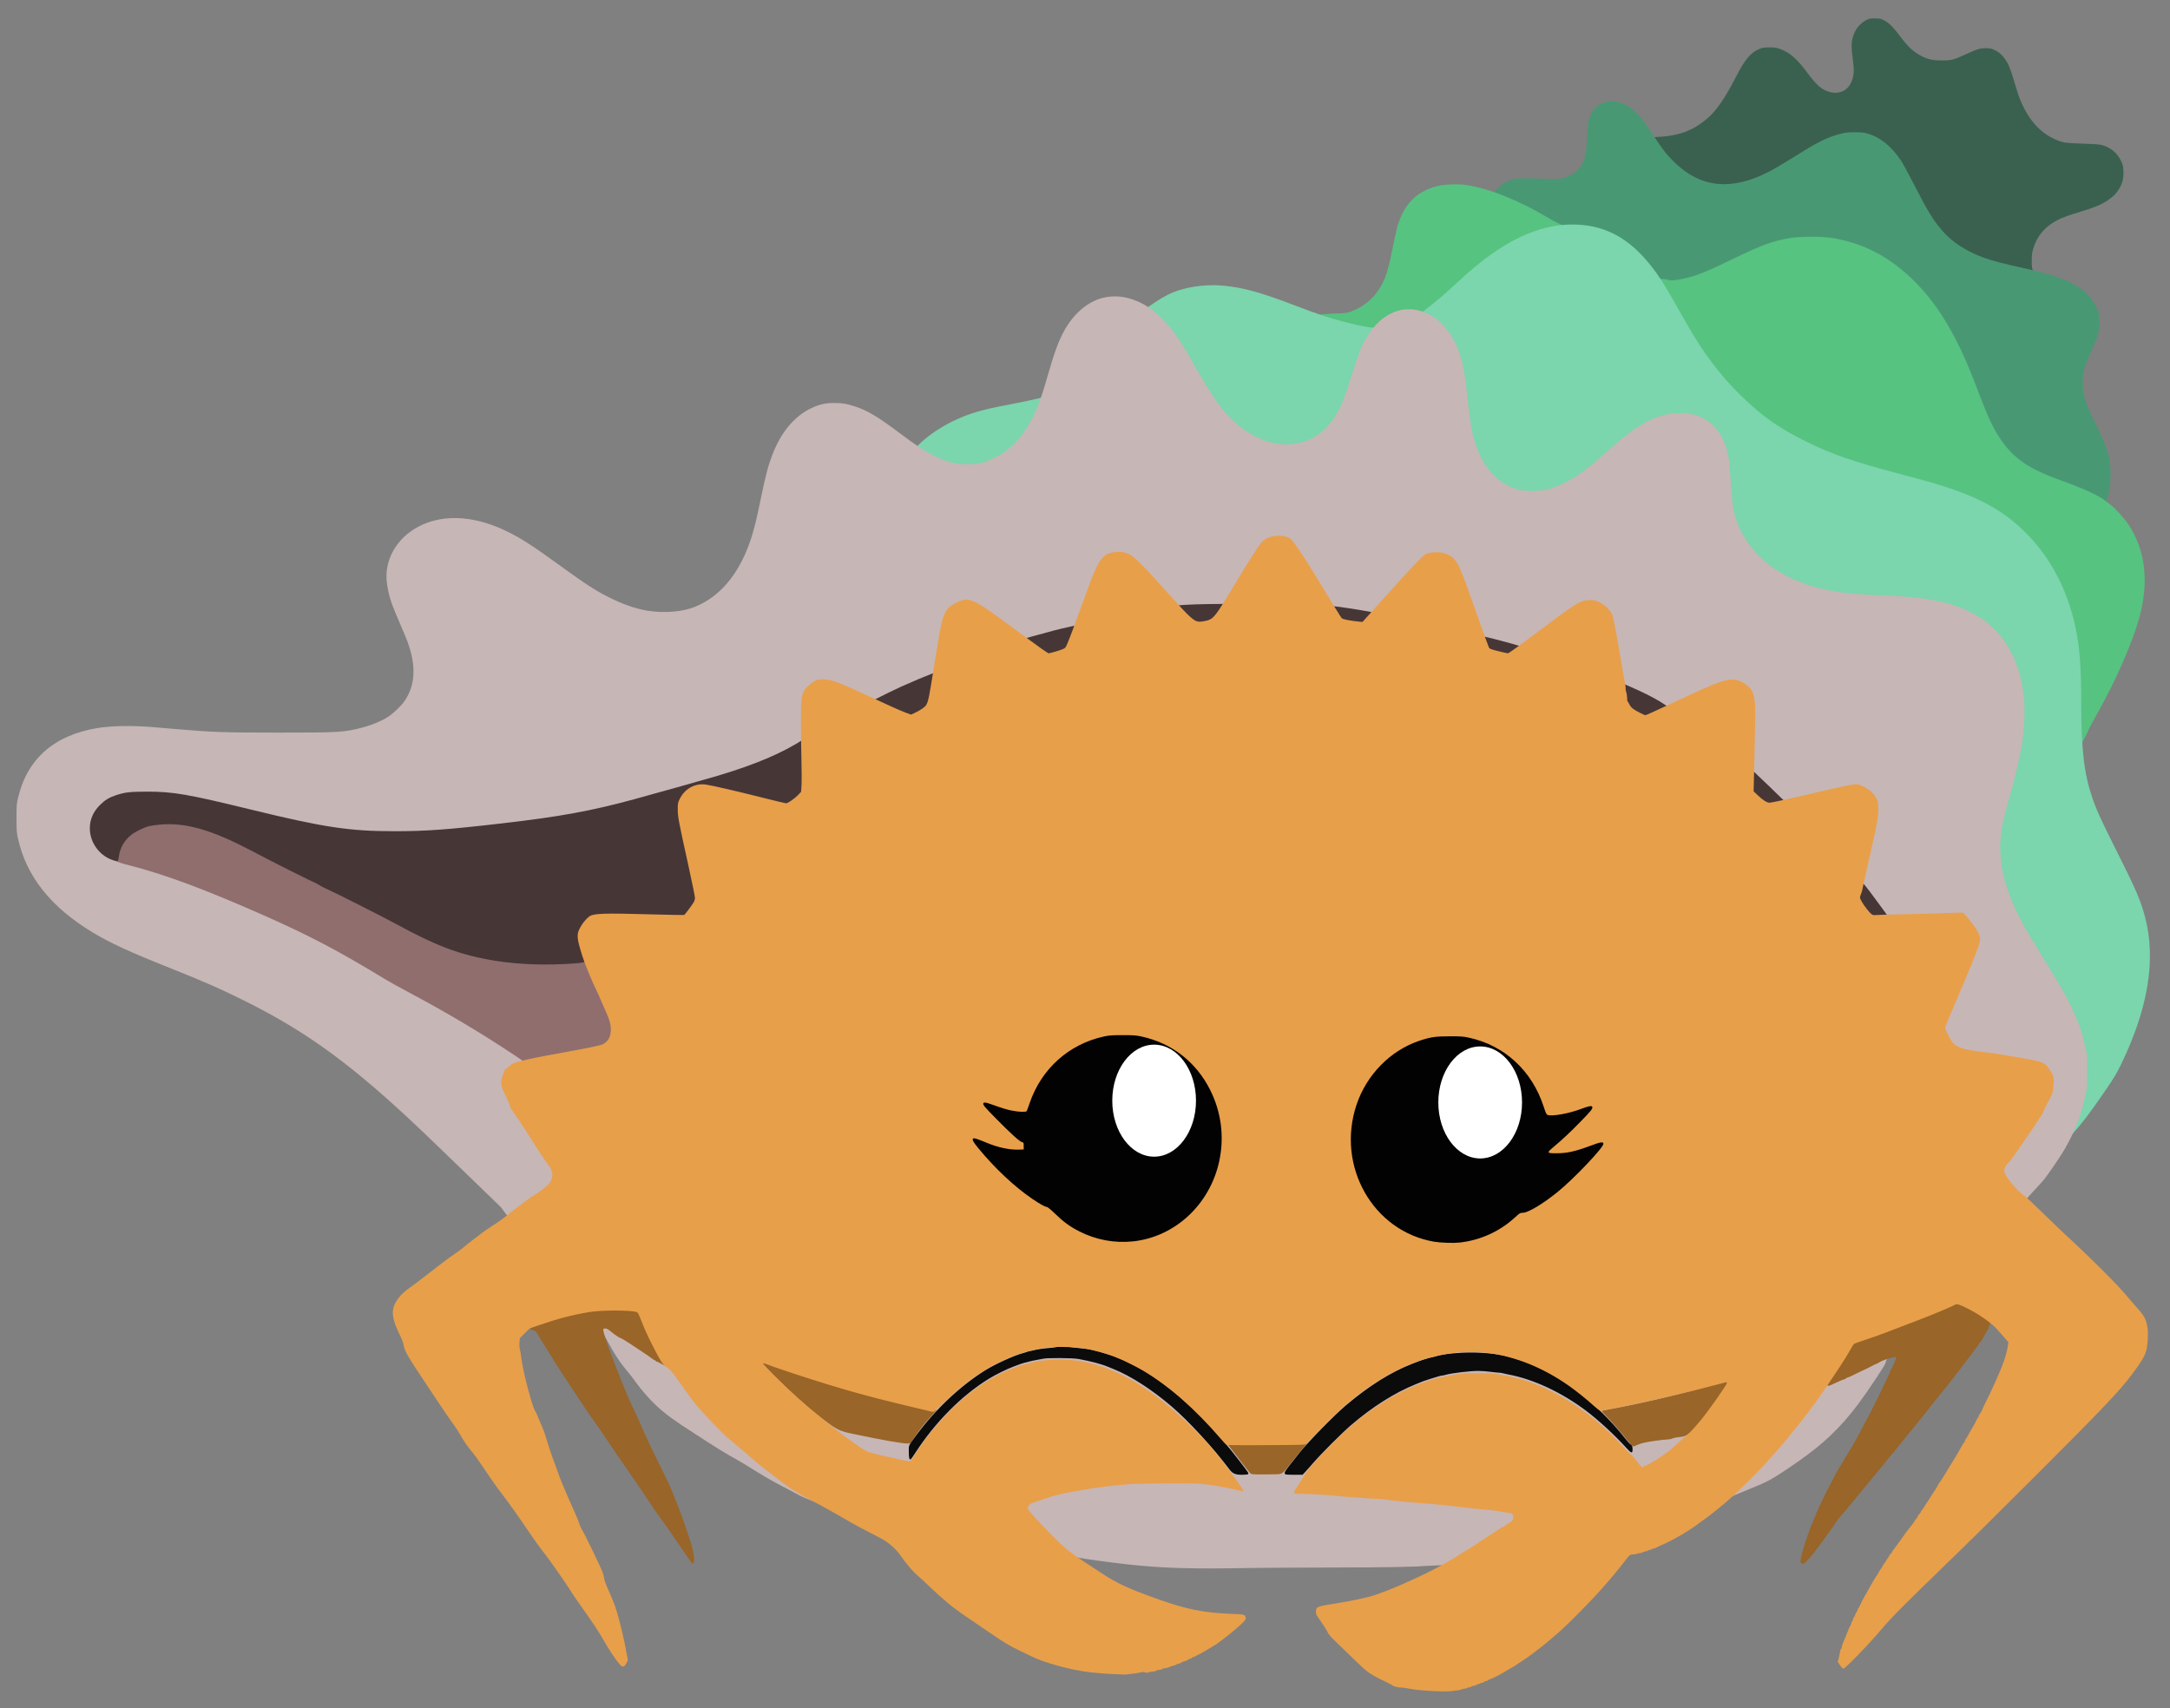 <?xml version="1.0" encoding="UTF-8" standalone="no"?>
<!-- Created with Inkscape (http://www.inkscape.org/) -->

<svg
   xmlns:dc="http://purl.org/dc/elements/1.1/"
   xmlns:cc="http://creativecommons.org/ns#"
   xmlns:rdf="http://www.w3.org/1999/02/22-rdf-syntax-ns#"
   xmlns:svg="http://www.w3.org/2000/svg"
   xmlns="http://www.w3.org/2000/svg"
   xmlns:sodipodi="http://sodipodi.sourceforge.net/DTD/sodipodi-0.dtd"
   xmlns:inkscape="http://www.inkscape.org/namespaces/inkscape"
   width="100.335mm"
   height="78.995mm"
   viewBox="0 0 100.335 78.995"
   version="1.1"
   id="svg2411"
   inkscape:version="0.92.3 (2405546, 2018-03-11)"
   sodipodi:docname="Shelly_reglejada.svg">
  <rect x="0" y="0" width="100.335" height="78.995" fill="#808080" stroke="none"/>
  <defs
     id="defs2405" />
  <sodipodi:namedview
     id="base"
     pagecolor="#ffffff"
     bordercolor="#666666"
     borderopacity="1.0"
     inkscape:pageopacity="0.0"
     inkscape:pageshadow="2"
     inkscape:zoom="1.979899"
     inkscape:cx="117.42924"
     inkscape:cy="112.36154"
     inkscape:document-units="mm"
     inkscape:current-layer="layer1"
     showgrid="false"
     fit-margin-top="0.7"
     fit-margin-left="0.7"
     fit-margin-right="0.7"
     fit-margin-bottom="0.7"
     inkscape:window-width="1680"
     inkscape:window-height="1027"
     inkscape:window-x="1358"
     inkscape:window-y="-8"
     inkscape:window-maximized="1" />
  <g
     inkscape:label="Capa 1"
     inkscape:groupmode="layer"
     id="layer1"
     transform="translate(-24.672,-105.556)">
    <g
       id="g1776"
       transform="matrix(-0.102,0,0,0.102,47.067,157.784)">
      <path
         inkscape:connector-curvature="0"
         id="path1511"
         d="m -702.509,-372.354 c -1.815,-0.898 -3.189,-3.118 -3.217,-5.196 -0.013,-0.983 1.328,-5.303 3.097,-9.979 1.186,-3.135 1.2,-3.208 1.187,-6.35 -0.011,-2.635 -0.133,-3.586 -0.713,-5.56 -1.662,-5.655 -5.507,-10.112 -11.124,-12.894 -2.552,-1.264 -4.751,-2.061 -10.451,-3.786 -6.137,-1.858 -9.256,-3.154 -12.001,-4.989 -2.583,-1.727 -4.045,-3.187 -5.325,-5.318 -1.537,-2.56 -2.066,-4.701 -1.948,-7.884 0.091,-2.459 0.188,-2.884 1.08,-4.762 1.749,-3.68 4.641,-6.088 8.68,-7.228 1.024,-0.289 3.558,-0.472 8.719,-0.629 8.088,-0.247 9.234,-0.435 12.864,-2.116 6.917,-3.203 12.083,-9.258 15.728,-18.435 0.444,-1.117 1.514,-4.454 2.379,-7.414 1.767,-6.054 2.619,-8.121 4.341,-10.533 1.398,-1.959 2.693,-3.045 4.817,-4.04 1.305,-0.611 1.892,-0.723 3.793,-0.721 2.676,0.003 3.653,0.301 9.128,2.78 5.713,2.587 6.437,2.772 10.848,2.773 4.005,5.3e-4 6.075,-0.44 8.989,-1.914 3.82,-1.932 6.157,-4.096 10.123,-9.375 3.04,-4.045 4.734,-5.704 7.071,-6.924 1.465,-0.764 1.808,-0.834 4.112,-0.836 2.356,-0.002 2.617,0.054 4.164,0.893 3.015,1.635 5.258,4.778 6.039,8.466 0.51,2.404 0.483,3.651 -0.197,9.223 -0.511,4.184 -0.548,5.106 -0.281,6.939 0.923,6.332 5.496,9.467 11.216,7.69 3.35,-1.041 5.512,-2.981 9.888,-8.87 3.612,-4.86 6.63,-7.805 9.556,-9.324 3.159,-1.639 4.686,-1.996 8,-1.873 2.493,0.093 3.007,0.199 4.534,0.937 3.741,1.808 6.112,4.755 10.171,12.64 4.899,9.517 8.75,15.096 12.809,18.562 6.777,5.785 13.085,8.051 23.716,8.518 4.613,0.203 5.169,0.281 6.747,0.946 3.269,1.378 4.468,2.556 4.997,4.914 0.519,2.31 -0.449,4.616 -2.536,6.045 -0.825,0.565 -1.408,0.714 -3.234,0.828 -2.22,0.138 -2.229,0.142 -2.736,1.065 -1.301,2.368 -2.487,3.026 -7.868,4.365 -2.11,0.525 -5.302,1.428 -7.092,2.008 -6.735,2.178 -9.695,2.65 -16.588,2.644 -7.013,-0.006 -12.479,-0.771 -19.315,-2.704 -3.508,-0.992 -15.768,-5.664 -26.458,-10.083 -8.714,-3.602 -12.747,-4.684 -17.462,-4.686 -3.763,-0.002 -6.055,0.497 -8.996,1.956 -1.31,0.65 -2.897,1.296 -3.526,1.436 -0.63,0.14 -1.181,0.295 -1.225,0.344 -0.44,0.494 -2.685,4.432 -6.614,11.599 -2.593,4.729 -5.537,9.998 -6.543,11.708 -4.924,8.371 -11.174,14.693 -20.06,20.292 -3.873,2.44 -7.441,4.196 -13.162,6.476 -7.434,2.963 -7.391,2.933 -8.601,6.007 -0.537,1.364 -1.462,3.897 -2.056,5.628 -1.282,3.736 -1.808,4.814 -2.813,5.768 -1.679,1.593 -4.549,2.013 -6.651,0.972 z"
         style="display:inline;fill:#3a614f;stroke-width:0.265" />
      <path
         inkscape:connector-curvature="0"
         id="path1498"
         d="m -728.958,-275.042 c -2.119,-0.769 -3.813,-3.224 -5.231,-7.584 -0.26,-0.8 -0.689,-1.753 -0.953,-2.117 -0.264,-0.364 -0.791,-1.912 -1.17,-3.44 -0.555,-2.237 -0.718,-3.66 -0.836,-7.307 -0.263,-8.168 0.813,-12.149 6.39,-23.643 4.934,-10.168 5.884,-12.991 6.152,-18.276 0.253,-4.979 -0.434,-7.704 -3.964,-15.73 -2.821,-6.415 -3.405,-8.367 -3.561,-11.913 -0.161,-3.657 0.173,-5.318 1.665,-8.279 4.018,-7.975 12.242,-12.553 29.489,-16.416 14.229,-3.187 16.873,-3.873 21.619,-5.605 7.536,-2.75 13.939,-6.904 18.236,-11.831 4.329,-4.963 6.74,-8.875 12.897,-20.925 2.502,-4.897 5.19,-9.856 5.972,-11.021 4.455,-6.631 9.469,-10.694 15.242,-12.351 1.746,-0.501 2.729,-0.602 5.806,-0.597 3.169,0.005 4.116,0.112 6.552,0.737 5.197,1.334 9.557,3.378 16.766,7.861 8.575,5.332 13.584,8.304 16.237,9.632 16.628,8.326 30.333,6.866 42.032,-4.478 3.715,-3.603 5.187,-5.494 10.293,-13.227 3.709,-5.617 4.767,-7.017 6.937,-9.171 2.113,-2.098 2.979,-2.752 4.955,-3.741 4.258,-2.132 8.027,-2.269 11.499,-0.418 1.858,0.99 3.11,2.313 4.145,4.378 1.266,2.527 1.619,4.498 1.906,10.63 0.303,6.477 0.716,8.92 1.947,11.537 1.271,2.7 2.932,4.407 5.54,5.692 3.405,1.679 5.179,1.944 11.287,1.688 9.407,-0.395 13.367,-0.304 15.489,0.357 2.389,0.743 4.603,2.193 6.609,4.327 0.876,0.932 2.279,2.211 3.118,2.842 0.839,0.631 2.088,1.824 2.776,2.65 1.458,1.752 5.282,7.892 5.776,9.276 1.578,4.415 -2.259,8.781 -6.768,7.7 -1.733,-0.416 -3.139,-1.682 -5.015,-4.515 -1.433,-2.164 -1.518,-2.24 -2.696,-2.406 -1.684,-0.236 -2.62,-0.78 -4.015,-2.332 -0.66,-0.734 -1.309,-1.334 -1.443,-1.334 -0.134,0 -0.533,0.311 -0.886,0.691 -0.353,0.38 -1.267,1.046 -2.03,1.48 -0.764,0.434 -1.398,0.867 -1.409,0.962 -0.011,0.095 -0.079,0.7 -0.15,1.343 -0.244,2.202 -1.676,4.098 -3.753,4.968 -0.551,0.231 -3.227,0.514 -7.144,0.757 -15.832,0.982 -21.348,2.235 -31.399,7.137 -4.72,2.302 -7.291,3.982 -11.906,7.781 -4.23,3.482 -6.184,4.814 -8.99,6.129 -4.892,2.292 -8.603,2.402 -16.807,0.495 -5.006,-1.164 -22.176,-5.611 -25.598,-6.631 -1.928,-0.574 -5.381,-1.706 -7.673,-2.515 -14.865,-5.244 -19.682,-6.722 -21.895,-6.719 -1.43,0.002 -3.682,0.888 -4.366,1.717 -0.622,0.753 -2.935,1.716 -4.101,1.706 -0.582,-0.005 -1.535,-0.181 -2.117,-0.39 -0.582,-0.21 -1.265,-0.383 -1.518,-0.385 -0.253,-0.002 -2.781,1.246 -5.618,2.773 -11.836,6.373 -15.167,8.778 -20.456,14.767 -5.444,6.166 -8.993,11.521 -14.41,21.746 -1.234,2.328 -3.914,7.388 -5.958,11.245 -3.582,6.761 -7.248,14.063 -10.96,21.831 -2.366,4.952 -4.187,7.928 -7.849,12.829 -7.535,10.085 -16.363,16.576 -29.673,21.818 -4.773,1.88 -7.38,3.231 -7.734,4.008 -0.201,0.441 -0.15,1.044 0.193,2.312 0.575,2.125 0.392,3.63 -0.641,5.258 -1.352,2.132 -4.384,3.123 -6.835,2.234 z"
         style="fill:#499874;stroke-width:0.265" />
      <path
         inkscape:connector-curvature="0"
         id="path1485"
         d="m -718.06,-168.537 c -2.267,-0.456 -3.69,-1.81 -5.299,-5.043 -0.616,-1.237 -1.622,-3.142 -2.235,-4.233 -0.614,-1.091 -1.338,-2.58 -1.609,-3.307 -0.271,-0.728 -1.782,-3.585 -3.357,-6.35 -9.165,-16.085 -17.322,-34.918 -20.17,-46.567 -3.812,-15.591 -1.917,-29.236 5.615,-40.443 1.842,-2.741 6.115,-7.423 8.003,-8.769 0.612,-0.437 1.488,-1.103 1.947,-1.481 2.81,-2.315 8.818,-5.205 17.325,-8.335 7.916,-2.913 9.853,-3.69 13.483,-5.414 9.75,-4.63 15.735,-10.73 21.177,-21.586 1.518,-3.029 3.596,-8.101 7.192,-17.556 8.454,-22.228 17.142,-36.706 28.739,-47.89 10.872,-10.484 22.63,-16.486 36.611,-18.687 4.284,-0.675 14.032,-0.68 18.124,-0.01 8.712,1.426 12.957,2.985 28.046,10.296 10.73,5.199 15.251,6.97 21.035,8.243 3.503,0.771 5.564,0.922 6.747,0.495 0.665,-0.24 3.026,-0.478 6.35,-0.64 2.91,-0.142 5.572,-0.373 5.915,-0.514 0.343,-0.141 5.76,-3.627 12.039,-7.748 6.278,-4.121 12.07,-7.86 12.871,-8.31 0.8,-0.45 1.66,-1.166 1.911,-1.592 0.84,-1.426 2.424,-2.554 6.82,-4.857 2.401,-1.258 4.639,-2.369 4.974,-2.468 0.334,-0.1 1.942,-0.988 3.572,-1.975 12.605,-7.629 26.513,-13.241 36.831,-14.862 3.326,-0.522 9.317,-0.413 12.303,0.224 10.061,2.147 16.137,8.026 19.215,18.592 0.36,1.237 1.362,5.778 2.225,10.092 1.71,8.542 2.74,12.093 4.564,15.723 2.943,5.859 7.9,10.34 13.917,12.58 2.194,0.817 2.485,0.856 7.704,1.045 8.321,0.3 10.993,0.895 24.856,5.531 11.198,3.745 11.117,3.712 12.581,5.062 1.981,1.826 2.507,4.532 1.36,6.996 -0.664,1.426 -1.888,2.626 -3.268,3.204 -1.843,0.772 -2.988,0.517 -13.876,-3.102 -5.724,-1.902 -11.599,-3.744 -13.054,-4.093 -3.99,-0.955 -7.838,-1.256 -11.879,-0.928 -6.721,0.546 -10.146,0.284 -15.77,-1.207 -3.423,-0.907 -5.354,-1.595 -7.524,-2.681 -1.818,-0.91 -1.842,-0.914 -2.626,-0.451 -1.875,1.108 -6.585,1.498 -9.562,0.792 -3.181,-0.754 -11.441,-5.103 -15.378,-8.096 -3.452,-2.624 -5.382,-4.477 -12.693,-12.189 -3.571,-3.766 -6.657,-6.847 -6.858,-6.847 -0.201,0 -0.683,0.416 -1.071,0.925 -0.748,0.98 -4.735,4.5 -7.397,6.53 -3.786,2.887 -8.778,5.39 -14.692,7.367 -11.09,3.707 -19.936,4.102 -31.912,1.425 l -2.16,-0.483 -1.392,0.651 c -1.827,0.855 -3.904,0.869 -5.498,0.038 l -1.144,-0.596 -1.893,1.032 c -1.041,0.567 -2.845,1.544 -4.009,2.171 -1.164,0.627 -3.784,2.123 -5.821,3.326 -3.376,1.993 -4.15,2.606 -8.731,6.92 -4.509,4.246 -5.02,4.813 -4.956,5.507 0.386,4.177 0.384,4.27 -0.145,5.464 -0.952,2.152 -6.764,8.453 -10.907,11.825 -4.385,3.569 -8.18,6.279 -17.33,12.377 -5.12,3.412 -6.578,4.323 -11.939,7.462 -1.841,1.078 -10.299,5.129 -13.461,6.447 -13.084,5.455 -14.637,6.004 -28.972,10.241 -13.242,3.914 -22.075,6.91 -28.84,9.783 -6.24,2.65 -9.419,4.166 -13.097,6.245 -13.285,7.511 -21.078,13.171 -28.85,20.953 -5.438,5.445 -7.502,8.17 -10.271,13.559 -2.199,4.279 -3.454,7.525 -5.015,12.965 -1.687,5.88 -2.334,16.688 -1.394,23.283 0.239,1.673 0.895,5.603 1.458,8.731 0.563,3.129 1.103,6.462 1.199,7.408 0.27,2.649 1.183,7.675 1.505,8.275 0.158,0.296 1.304,1.737 2.547,3.203 2.774,3.272 3.33,4.417 3.143,6.47 -0.467,5.119 -1.09,7.104 -2.641,8.412 -1.469,1.239 -3.459,1.788 -5.205,1.437 z"
         style="fill:#56c380;stroke-width:0.265" />
      <path
         inkscape:connector-curvature="0"
         id="path1472"
         d="m -699.206,23.651 c -2.674,-0.924 -4.042,-2.255 -6.836,-6.651 -0.88,-1.384 -3.191,-3.948 -7.637,-8.473 -9.049,-9.209 -11.869,-12.695 -20.893,-25.823 -4.19,-6.096 -5.288,-7.907 -7.293,-12.039 -12.317,-25.376 -15.984,-47.572 -11.015,-66.681 1.974,-7.591 4.072,-12.501 12.589,-29.463 7.511,-14.957 9.446,-19.185 11.417,-24.951 3.695,-10.806 4.967,-21.651 4.986,-42.518 0.013,-15.003 0.564,-23.642 2.014,-31.618 3.27,-17.981 10.853,-33.299 22.316,-45.079 10.853,-11.153 22.587,-17.528 43.4,-23.578 2.692,-0.783 9.474,-2.63 15.071,-4.106 20.463,-5.396 30.21,-8.776 41.947,-14.547 12.078,-5.939 20.091,-11.577 29.331,-20.637 5.182,-5.081 8.655,-9.011 12.811,-14.496 5.351,-7.062 8.346,-11.773 15.045,-23.668 5.506,-9.777 7.744,-13.499 10.225,-17.004 10.747,-15.182 21.967,-22.026 36.965,-22.547 12.124,-0.422 24.717,3.928 37.703,13.023 5.136,3.597 10.088,7.71 17.198,14.287 5.779,5.345 8.029,7.244 14.499,12.234 3.245,2.503 10.384,6.134 13.645,6.94 2.18,0.539 2.889,0.593 6.08,0.463 4.384,-0.178 7.696,-0.774 15.729,-2.83 7.165,-1.833 11.845,-3.38 21.98,-7.263 15.885,-6.086 23.77,-8.278 32.975,-9.164 8.64,-0.832 18.505,0.778 25.094,4.097 7.046,3.548 16.394,10.868 22.349,17.502 4.608,5.133 7.645,8.792 11.298,13.613 4.876,6.436 8.346,10.123 10.872,11.554 3.119,1.767 14.02,4.607 27.223,7.093 7.479,1.408 10.805,2.166 15.146,3.449 10.551,3.12 20.701,9.086 27.35,16.077 1.989,2.091 2.65,3.032 4.277,6.091 1.059,1.989 2.031,4.183 2.161,4.875 0.251,1.332 0.052,2.985 -0.476,3.967 -0.175,0.326 -0.555,1.359 -0.845,2.297 -0.421,1.363 -0.765,1.915 -1.714,2.75 -1.341,1.18 -3.123,1.758 -4.636,1.502 -0.649,-0.11 -1.592,0.019 -2.798,0.382 -6.046,1.821 -14.214,1.791 -24.721,-0.089 -1.973,-0.353 -5.188,-0.77 -7.144,-0.926 -1.956,-0.156 -5.878,-0.468 -8.716,-0.692 -2.838,-0.225 -7.481,-0.701 -10.319,-1.058 -21.993,-2.768 -27.607,-3.123 -49.742,-3.151 l -16.536,-0.021 -11.509,1.004 c -12.405,1.083 -22.159,2.198 -28.386,3.245 -10.019,1.686 -26.493,5.436 -37.099,8.445 -14.552,4.129 -34.159,11.384 -48.286,17.867 -1.965,0.902 -4.822,2.209 -6.35,2.906 -16.195,7.387 -38.102,19.146 -61.383,32.947 -16.615,9.85 -36.061,23.458 -53.049,37.122 -14.683,11.81 -21.212,17.686 -33.605,30.239 -14.936,15.13 -26.729,29.668 -35.604,43.891 -4.789,7.675 -10.488,17.895 -14.532,26.061 -5.587,11.281 -9.016,19.482 -12.116,28.972 -2.167,6.636 -13.689,47.298 -14.995,52.917 -2.569,11.058 -5.565,18.507 -9.698,24.11 -1.672,2.267 -4.778,5.197 -6.477,6.11 -2.833,1.523 -6.65,1.949 -9.288,1.037 z"
         style="fill:#7bd5ad;stroke-width:0.265" />
      <path
         inkscape:connector-curvature="0"
         id="path1539"
         d="m -347.114,198.84 c -5.02,-0.097 -21.332,-0.193 -36.248,-0.214 -25.834,-0.036 -37.683,-0.253 -45.905,-0.841 -2.037,-0.146 -7.693,-0.324 -12.568,-0.397 -10.117,-0.151 -14.249,-0.413 -21.167,-1.345 -9.636,-1.297 -19.718,-3.706 -33.602,-8.028 -4.729,-1.472 -11.635,-3.573 -15.346,-4.668 -3.711,-1.095 -9.604,-2.888 -13.097,-3.984 -3.493,-1.096 -9.451,-2.927 -13.242,-4.067 -17.541,-5.278 -23.214,-7.204 -30.943,-10.506 -2.037,-0.87 -5.133,-2.15 -6.879,-2.843 -4.911,-1.95 -7.521,-3.352 -12.965,-6.965 -9.656,-6.407 -16.353,-11.567 -21.528,-16.586 -4.621,-4.481 -8.049,-8.397 -12.278,-14.023 -3.8,-5.056 -12.055,-17.426 -12.263,-18.377 -0.386,-1.764 -0.815,-2.462 -3.176,-5.171 -4.249,-4.875 -11.036,-13.074 -17.849,-21.564 -15.595,-19.433 -14.699,-18.404 -21.604,-24.808 -7.109,-6.594 -9.573,-9.21 -16.743,-17.778 -1.517,-1.812 -4.313,-4.968 -6.213,-7.011 -1.9,-2.044 -4.406,-4.788 -5.569,-6.097 -2.089,-2.352 -8.166,-11.24 -10.493,-15.346 -4.952,-8.737 -7.973,-17.223 -9.512,-26.723 -0.213,-1.318 -0.338,-4.413 -0.329,-8.202 0.013,-5.474 0.085,-6.449 0.719,-9.697 1.265,-6.486 3.289,-12.394 6.65,-19.407 2.55,-5.322 5.447,-10.359 12.172,-21.167 6.923,-11.127 9.703,-15.955 12.337,-21.431 4.894,-10.175 7.256,-18.838 7.573,-27.781 0.246,-6.947 -0.579,-11.746 -4.253,-24.739 -2.897,-10.244 -4.735,-18.262 -5.701,-24.871 -2.537,-17.352 -0.294,-31.995 6.636,-43.33 8.228,-13.458 22.027,-20.36 44.54,-22.278 1.746,-0.149 6.985,-0.45 11.642,-0.67 9.683,-0.457 13.962,-0.766 18.653,-1.344 11.239,-1.386 21.086,-4.647 29.165,-9.658 8.97,-5.563 15.968,-14.102 18.956,-23.129 1.501,-4.535 1.946,-7.63 2.546,-17.703 0.438,-7.351 0.85,-10.69 1.733,-14.047 2.288,-8.699 7.756,-14.401 15.597,-16.263 4.257,-1.011 10.143,-0.643 14.982,0.937 6.808,2.222 12.784,6.213 23.391,15.62 9.69,8.594 13.709,11.58 19.506,14.491 2.87,1.441 6.12,2.601 9.06,3.232 3.291,0.706 9.177,0.647 12.039,-0.122 9.042,-2.43 15.695,-9.499 19.328,-20.539 1.795,-5.455 2.4,-9.087 4.085,-24.534 1.091,-10.004 2.475,-15.835 5.038,-21.239 2.248,-4.739 5.994,-9.296 9.656,-11.745 10.916,-7.301 23.18,-3.664 30.686,9.099 2.438,4.146 3.557,7.085 7.807,20.505 1.82,5.749 3.523,10.115 4.953,12.7 3.495,6.319 7.54,10.432 12.638,12.853 10.399,4.938 23.191,2.166 33.926,-7.352 5.895,-5.226 10.051,-10.982 18.152,-25.136 2.558,-4.469 5.389,-9.291 6.293,-10.716 7.822,-12.334 15.975,-19.025 25.635,-21.037 3.701,-0.771 7.957,-0.566 11.384,0.548 6.339,2.061 12.071,7.146 16.09,14.276 2.618,4.643 4.626,10.081 7.69,20.82 3.66,12.829 6.027,18.51 10.373,24.895 3.765,5.531 8.302,9.552 13.862,12.285 4.229,2.079 6.492,2.662 10.98,2.829 5.808,0.216 9.732,-0.7 16.007,-3.739 4.187,-2.027 8.11,-4.604 15.762,-10.355 9.88,-7.425 14.757,-10.338 20.318,-12.131 3.913,-1.262 5.763,-1.571 9.429,-1.572 4.02,-0.002 6.934,0.675 10.583,2.456 7.624,3.721 13.552,10.868 17.458,21.047 1.96,5.108 2.997,9.08 5.425,20.774 1.811,8.724 2.267,10.643 3.617,15.214 3.946,13.361 10.686,23.56 19.421,29.389 5.901,3.938 11.271,5.588 19.033,5.851 8.462,0.286 15.87,-1.467 25.268,-5.98 6.632,-3.185 11.787,-6.497 24.342,-15.638 11.576,-8.429 16.89,-11.838 23.283,-14.939 12.337,-5.983 24.129,-7.522 34.264,-4.471 11.07,3.333 18.836,11.898 20.108,22.178 0.36,2.914 0.155,5.706 -0.712,9.668 -0.838,3.831 -1.777,6.418 -5.221,14.392 -3.379,7.822 -3.94,9.303 -4.92,12.997 -2.357,8.888 -1.355,16.335 3.022,22.466 1.534,2.149 5.023,5.446 7.365,6.961 2.751,1.779 6.96,3.549 11.05,4.647 8.62,2.313 10.625,2.439 38.629,2.431 24.844,-0.007 29.555,-0.169 46.17,-1.584 4.22,-0.36 9.102,-0.773 10.848,-0.919 9.053,-0.756 18.507,-0.598 24.781,0.413 19.632,3.164 31.958,13.912 36.109,31.486 0.707,2.993 0.745,3.473 0.743,9.372 0,5.483 -0.073,6.545 -0.606,8.985 -3.795,17.403 -14.935,31.422 -34.173,43.005 -7.65,4.606 -16.555,8.701 -34.396,15.817 -16.177,6.452 -23.528,9.691 -34.925,15.386 C 79.745,-43.841 59.159,-28.676 28.067,0.918 23.504,5.262 17.286,11.261 -0.379,28.365 l -7.142,6.915 -6.55,8.827 c -3.602,4.855 -8.175,11.03 -10.16,13.722 -8.114,11 -12.446,16.087 -23.768,27.914 l -5.319,5.556 -1.952,3.704 c -3.387,6.427 -6.423,11.039 -9.926,15.081 -0.757,0.873 -2.39,3.016 -3.63,4.763 -2.265,3.19 -5.968,7.406 -9.021,10.27 -4.187,3.928 -8.052,6.753 -17.78,12.994 -1.746,1.12 -4.723,3.044 -6.615,4.276 -3.794,2.47 -8.186,5.111 -12.039,7.239 -1.382,0.764 -3.407,1.955 -4.498,2.647 -7.231,4.589 -11.923,7.308 -17.595,10.198 -1.746,0.89 -4.366,2.285 -5.821,3.1 -3.318,1.858 -12.425,5.291 -19.164,7.222 -15.366,4.404 -22.893,6.108 -36.795,8.331 -9.986,1.596 -13.824,2.262 -22.886,3.966 -3.784,0.711 -9.32,1.732 -12.303,2.268 -2.983,0.536 -8.281,1.619 -11.774,2.407 -3.493,0.788 -7.957,1.796 -9.921,2.24 -3.936,0.89 -9.835,1.819 -11.56,1.821 -0.609,0 -1.919,0.171 -2.91,0.377 -2.435,0.508 -14.225,2.117 -21.382,2.919 -16.224,1.817 -29.718,2.229 -56.224,1.719 z"
         style="fill:#c7b6b6;stroke-width:0.265" />
      <path
         inkscape:connector-curvature="0"
         id="path1552"
         d="m -59.645,-5.613 c -2.263,-0.914 -2.549,-1.126 -5.74,-4.251 -5.023,-4.918 -5.501,-5.738 -8.674,-14.869 -0.834,-2.401 -2.216,-6.032 -3.071,-8.07 l -1.554,-3.704 -0.055,-4.763 c -0.03,-2.619 0.067,-5.637 0.215,-6.706 0.431,-3.111 2.972,-10.564 4.972,-14.587 0.978,-1.968 2.06,-4.292 2.405,-5.165 0.936,-2.373 3.026,-6.144 4.477,-8.077 2.118,-2.822 7.296,-7.686 10.218,-9.597 3.311,-2.165 8.256,-4.467 11.403,-5.308 1.333,-0.356 3.357,-1.065 4.498,-1.576 1.141,-0.511 3.026,-1.251 4.19,-1.646 2.035,-0.69 5.268,-1.994 8.334,-3.362 2.078,-0.927 9.63,-3.428 13.361,-4.425 5.926,-1.583 9.937,-2.606 13.494,-3.443 1.31,-0.308 3.691,-0.966 5.292,-1.462 1.601,-0.496 3.803,-1.139 4.895,-1.428 2.332,-0.619 4.554,-1.293 10.848,-3.292 2.547,-0.809 7.19,-2.201 10.319,-3.093 3.129,-0.892 9.439,-2.868 14.023,-4.392 4.584,-1.524 10.12,-3.179 12.303,-3.679 9.99,-2.288 14.793,-3.511 21.431,-5.461 14.339,-4.211 23.834,-6.311 38.629,-8.547 2.474,-0.374 5.986,-0.909 7.805,-1.19 7.106,-1.097 14.564,-1.592 23.812,-1.583 8.507,0.009 20.354,0.424 21.177,0.743 1.191,0.461 4.952,3.974 5.528,5.163 1.272,2.629 0.423,5.345 -2.535,8.108 -3.14,2.933 -5.273,3.991 -10.94,5.427 -16.193,4.105 -34.41,10.855 -60.854,22.549 -21.234,9.39 -33.944,16.061 -55.166,28.955 -2.037,1.238 -6.8,3.896 -10.583,5.908 -17.497,9.302 -31.772,17.764 -47.757,28.311 -8.427,5.56 -17.985,13.054 -24.606,19.291 -0.509,0.48 -2.117,1.744 -3.572,2.81 -1.455,1.065 -3.361,2.612 -4.235,3.437 -1.914,1.807 -2.592,2.175 -5.868,3.183 -3.551,1.093 -5.305,1.05 -8.419,-0.209 z"
         style="fill:#906e6e;stroke-width:0.265" />
      <path
         inkscape:connector-curvature="0"
         id="path1565"
         d="m -656.654,-56.212 c -2.605,-1.289 -3.859,-4.335 -2.941,-7.14 0.546,-1.668 11.42,-17.671 15.173,-22.331 1.993,-2.474 4.869,-6.284 6.392,-8.467 1.523,-2.183 3.841,-5.397 5.15,-7.144 1.309,-1.746 3.377,-4.544 4.596,-6.218 1.218,-1.673 2.775,-3.578 3.46,-4.233 0.685,-0.655 1.953,-2.084 2.819,-3.175 0.866,-1.091 3.742,-4.187 6.391,-6.879 2.649,-2.692 5.701,-5.966 6.782,-7.276 4.185,-5.072 35.337,-35.511 40.622,-39.692 0.728,-0.576 2.487,-2.141 3.909,-3.479 1.423,-1.338 3.863,-3.356 5.424,-4.484 1.561,-1.128 3.373,-2.482 4.028,-3.008 2.905,-2.333 10.03,-6.94 14.33,-9.266 1.26,-0.682 2.748,-1.6 3.307,-2.04 4.97,-3.918 12.771,-7.801 28.136,-14.006 26.167,-10.566 45.092,-16.447 67.469,-20.963 8.313,-1.678 15.067,-3.149 24.474,-5.33 8.641,-2.004 13.668,-3.035 19.85,-4.07 16.32,-2.734 23.479,-3.129 53.043,-2.925 26.749,0.185 29.721,0.358 43.169,2.514 7.077,1.135 8.149,1.345 14.113,2.772 2.183,0.522 5.755,1.348 7.938,1.835 2.183,0.487 5.874,1.386 8.202,1.997 2.328,0.612 5.305,1.33 6.615,1.596 2.856,0.581 7.383,1.756 15.743,4.087 3.42,0.954 8.48,2.326 11.245,3.05 2.765,0.724 6.456,1.848 8.202,2.499 1.746,0.651 4.306,1.598 5.689,2.106 1.382,0.508 5.609,2.431 9.393,4.273 3.784,1.843 8.504,3.983 10.489,4.757 3.926,1.53 8.438,3.434 14.479,6.11 5.221,2.313 22.644,11.185 29.669,15.109 7.653,4.274 8.332,4.681 14.142,8.476 9.89,6.459 21.843,11.572 39.305,16.814 4.259,1.279 27.726,7.874 37.701,10.597 19.612,5.352 33.936,7.971 60.193,11.002 24.444,2.822 34.475,3.557 48.551,3.557 20.574,0 32.146,-1.74 65.088,-9.785 28.85,-7.045 35.353,-8.169 47.228,-8.163 7.612,0.004 10.072,0.286 14.023,1.608 3.227,1.079 4.986,2.152 7.3,4.45 3.068,3.048 4.598,6.572 4.598,10.593 0,6.601 -4.601,12.728 -10.931,14.555 -0.89,0.257 -1.647,0.348 -1.78,0.214 -0.128,-0.128 -0.361,-1.182 -0.518,-2.342 -0.493,-3.642 -2.655,-7.292 -5.675,-9.582 -1.943,-1.473 -5.753,-3.302 -8.073,-3.875 -0.946,-0.234 -3.352,-0.558 -5.347,-0.721 -8.813,-0.72 -18.116,1.281 -29.578,6.361 -4.638,2.056 -7.967,3.721 -18.389,9.196 -4.975,2.614 -21.663,10.932 -21.932,10.932 -0.094,0 -0.972,0.487 -1.952,1.082 -0.98,0.595 -2.496,1.382 -3.369,1.748 -2.973,1.247 -25.378,12.561 -31.485,15.899 -17.253,9.43 -27.818,13.492 -41.747,16.051 -10.336,1.899 -21.862,2.587 -33.791,2.018 -7.004,-0.334 -9.524,-0.627 -9.917,-1.153 -0.155,-0.207 -1.731,-0.609 -3.709,-0.946 -4.594,-0.782 -7.236,-1.485 -8.055,-2.144 -0.372,-0.299 -0.915,-0.716 -1.207,-0.927 -0.292,-0.211 -2.316,-0.873 -4.498,-1.472 -2.182,-0.598 -4.966,-1.565 -6.187,-2.149 -1.221,-0.583 -3.146,-1.402 -4.279,-1.82 -2.265,-0.835 -5.18,-2.235 -5.813,-2.791 -0.351,-0.308 -6.188,-2.907 -9.781,-4.355 -2.103,-0.848 -8.284,-4.091 -9.922,-5.207 -0.873,-0.595 -2.421,-1.537 -3.44,-2.093 -3.611,-1.972 -5.456,-3.197 -14.392,-9.557 -2.707,-1.927 -5.994,-4.06 -7.303,-4.742 -3.057,-1.59 -5.572,-3.251 -11.736,-7.75 -0.634,-0.463 -2.122,-1.376 -3.307,-2.03 -1.185,-0.654 -2.512,-1.533 -2.949,-1.953 -0.832,-0.8 -4.588,-3.302 -7.863,-5.237 -5.76,-3.404 -8.217,-4.827 -10.1,-5.851 -1.148,-0.624 -2.924,-1.732 -3.945,-2.46 -1.021,-0.729 -3.356,-2.105 -5.188,-3.058 -1.832,-0.953 -4.105,-2.163 -5.051,-2.688 -2.974,-1.65 -25.388,-12.73 -33.205,-16.415 -1.164,-0.549 -4.2,-2.015 -6.747,-3.26 -11.076,-5.411 -16.332,-7.772 -21.167,-9.507 -2.838,-1.019 -5.755,-2.003 -6.482,-2.188 -0.728,-0.185 -3.823,-1.175 -6.879,-2.2 -3.056,-1.025 -6.568,-2.116 -7.805,-2.423 -1.237,-0.308 -3.618,-0.967 -5.292,-1.466 -9.762,-2.909 -13.356,-3.868 -17.859,-4.767 -1.164,-0.232 -3.129,-0.703 -4.366,-1.046 -1.237,-0.343 -3.499,-0.93 -5.027,-1.303 -1.528,-0.373 -4.862,-1.213 -7.408,-1.867 -7.058,-1.81 -11.075,-2.415 -18.521,-2.787 -2.547,-0.127 -5.821,-0.412 -7.276,-0.632 -8.365,-1.266 -17.121,-1.51 -29.633,-0.824 -7.464,0.409 -29.564,2.043 -34.131,2.523 -11.086,1.166 -35.789,4.547 -43.454,5.946 -8.131,1.485 -13.398,2.751 -26.925,6.474 -20.413,5.619 -34.031,9.801 -42.862,13.162 -16.317,6.21 -29.816,12.459 -44.015,20.376 -10.561,5.889 -24.379,15.66 -41.908,29.634 -13.772,10.979 -19.532,16.164 -30.369,27.335 -9.449,9.74 -32.709,32.866 -33.292,33.1 -0.939,0.376 -5.819,1.81 -6.16,1.81 -0.199,-1.1e-4 -0.87,-0.252 -1.491,-0.56 z"
         style="fill:#473636;stroke-width:0.265" />
      <path
         inkscape:connector-curvature="0"
         id="path1595"
         d="m -599.747,195.386 c -1.91,-2.058 -3.857,-4.504 -6.461,-8.117 -4.587,-6.363 -6.117,-8.537 -6.638,-9.434 -0.161,-0.277 -1.028,-1.363 -1.926,-2.414 -2.772,-3.243 -5.367,-6.348 -7.439,-8.901 -1.091,-1.345 -2.758,-3.374 -3.704,-4.509 -0.946,-1.135 -2.315,-2.796 -3.043,-3.691 -0.728,-0.895 -1.964,-2.367 -2.747,-3.272 -0.783,-0.905 -1.883,-2.241 -2.444,-2.968 -1.208,-1.567 -2.238,-2.832 -5.259,-6.465 -2.07,-2.488 -3.944,-4.805 -5.947,-7.351 -0.433,-0.551 -1.394,-1.715 -2.136,-2.589 -0.741,-0.873 -1.935,-2.336 -2.652,-3.251 -0.717,-0.915 -1.814,-2.284 -2.438,-3.043 -1.069,-1.299 -2.866,-3.572 -4.961,-6.274 -0.508,-0.655 -1.519,-1.905 -2.247,-2.778 -2.254,-2.703 -6.755,-8.412 -9.384,-11.903 -0.582,-0.773 -1.766,-2.327 -2.631,-3.453 -0.865,-1.126 -1.818,-2.381 -2.117,-2.788 -0.299,-0.407 -1.228,-1.639 -2.065,-2.738 -0.837,-1.099 -1.521,-2.1 -1.521,-2.224 0,-0.124 -0.252,-0.453 -0.56,-0.73 -0.308,-0.277 -0.662,-0.742 -0.786,-1.033 -0.125,-0.291 -0.585,-1.124 -1.023,-1.852 -0.438,-0.728 -0.91,-1.579 -1.05,-1.893 -0.139,-0.313 -0.379,-0.648 -0.534,-0.743 -0.154,-0.096 -0.281,-0.409 -0.281,-0.696 0,-0.288 -0.169,-0.787 -0.376,-1.109 -0.207,-0.322 -0.45,-1.122 -0.54,-1.777 -0.233,-1.695 0.342,-2.451 3.453,-4.54 4.402,-2.957 8.91,-5.249 10.323,-5.249 0.373,0 3.139,1.025 6.146,2.277 11.808,4.917 21.296,8.561 35.102,13.48 4.639,1.653 5.976,2.238 6.586,2.882 1.362,1.438 12.428,18.498 12.447,19.189 0.022,0.839 -0.719,1.009 -1.89,0.434 -0.479,-0.235 -1.257,-0.594 -1.73,-0.797 -0.473,-0.204 -1.516,-0.68 -2.319,-1.058 -0.802,-0.379 -1.651,-0.688 -1.886,-0.688 -0.235,0 -0.575,-0.179 -0.756,-0.397 -0.181,-0.218 -0.462,-0.397 -0.624,-0.397 -0.162,0 -0.892,-0.282 -1.621,-0.626 -2.184,-1.031 -3.684,-1.761 -4.105,-1.999 -0.218,-0.123 -0.695,-0.346 -1.058,-0.495 -1.046,-0.429 -2.899,-1.338 -4.736,-2.322 -0.931,-0.499 -1.815,-0.907 -1.964,-0.907 -0.149,0 -0.458,-0.161 -0.688,-0.358 -1.224,-1.048 -7.564,-3.052 -8.067,-2.55 -0.156,0.156 0.165,1.085 0.856,2.479 0.608,1.226 1.105,2.346 1.105,2.488 0,0.142 0.179,0.406 0.397,0.587 0.218,0.181 0.397,0.5 0.397,0.71 0,0.209 0.486,1.415 1.081,2.68 2.106,4.482 3.215,6.802 3.436,7.194 0.123,0.218 0.589,1.171 1.035,2.117 0.446,0.946 0.922,1.898 1.058,2.117 0.136,0.218 0.613,1.171 1.058,2.117 0.446,0.946 0.922,1.898 1.058,2.117 0.136,0.218 0.807,1.468 1.491,2.778 1.921,3.68 2.754,5.256 3.007,5.689 0.128,0.218 0.302,0.575 0.386,0.794 0.085,0.218 0.383,0.754 0.663,1.191 0.28,0.437 0.777,1.33 1.105,1.984 0.781,1.562 3.01,5.39 3.97,6.821 0.418,0.623 0.76,1.194 0.76,1.27 0,0.075 0.441,0.816 0.981,1.646 0.539,0.83 1.179,1.866 1.422,2.302 0.243,0.437 0.693,1.21 1,1.72 0.308,0.509 0.682,1.164 0.831,1.455 0.15,0.291 0.66,1.244 1.134,2.117 0.706,1.3 2.427,4.64 3.34,6.482 0.108,0.218 0.557,1.111 0.998,1.984 1.772,3.511 2.993,6.187 2.993,6.556 0,0.215 0.179,0.539 0.397,0.72 0.218,0.181 0.397,0.589 0.397,0.906 0,0.317 0.107,0.689 0.237,0.828 0.207,0.219 0.572,1.057 1.667,3.823 0.144,0.364 0.429,0.999 0.634,1.41 0.205,0.412 0.372,0.929 0.372,1.15 0,0.22 0.168,0.717 0.374,1.103 0.205,0.386 0.578,1.417 0.828,2.29 0.25,0.873 0.558,1.701 0.685,1.839 0.127,0.138 0.231,0.562 0.231,0.942 0,0.38 0.175,0.921 0.388,1.204 0.214,0.282 0.392,0.849 0.397,1.259 0.005,0.41 0.151,1.005 0.326,1.323 0.175,0.318 0.405,1.173 0.511,1.901 0.106,0.728 0.275,1.651 0.375,2.052 0.111,0.447 0.054,0.882 -0.146,1.124 -0.636,0.766 -1.461,0.444 -2.935,-1.145 z m 504.915,1.016 c -0.731,-1.17 0.016,-5.474 1.93,-11.117 0.666,-1.965 1.74,-5.15 2.386,-7.079 0.646,-1.929 2,-5.56 3.008,-8.07 1.009,-2.509 2.088,-5.277 2.399,-6.15 0.311,-0.873 2.274,-5.04 4.363,-9.26 4.899,-9.897 8.172,-16.832 10.052,-21.299 0.827,-1.965 2.222,-5.001 3.1,-6.747 2.727,-5.422 10.378,-24.641 12.626,-31.718 1.267,-3.988 1.336,-4.649 0.487,-4.694 -1.07,-0.056 -1.24,0.036 -3.689,2 -1.332,1.069 -2.861,2.075 -3.398,2.236 -0.537,0.161 -2.432,1.275 -4.213,2.476 -1.781,1.201 -4.519,3.017 -6.085,4.035 -1.566,1.019 -3.328,2.239 -3.915,2.712 -0.587,0.473 -1.185,0.86 -1.328,0.86 -0.143,0 -0.408,0.179 -0.59,0.397 -0.181,0.218 -0.514,0.397 -0.739,0.397 -0.225,0 -0.598,0.159 -0.828,0.353 -0.23,0.194 -0.834,0.512 -1.344,0.705 -0.509,0.193 -1.123,0.518 -1.363,0.722 -0.28,0.238 -0.497,0.274 -0.603,0.101 -0.277,-0.448 0.149,-1.662 1.173,-3.337 3.207,-5.249 6.829,-12.758 9.447,-19.579 0.223,-0.582 0.502,-1.296 0.62,-1.587 0.117,-0.291 0.32,-0.881 0.449,-1.31 0.257,-0.851 1.456,-1.667 2.978,-2.028 2.162,-0.512 9.166,-1.11 12.965,-1.106 5.756,0.005 14.291,1.15 18.389,2.466 1.916,0.616 5.655,1.861 6.747,2.247 1.769,0.626 7.96,3.688 8.797,4.352 0.731,0.579 0.957,1.423 0.463,1.729 -0.146,0.09 -0.265,0.45 -0.265,0.8 0,0.667 -0.665,1.184 -1.524,1.184 -0.636,0 -1.427,0.862 -2.186,2.381 -0.327,0.655 -1.567,2.679 -2.755,4.498 -1.188,1.819 -2.854,4.498 -3.703,5.953 -1.4,2.399 -6.411,10.071 -14,21.431 -1.555,2.328 -4.046,5.923 -5.535,7.987 -1.489,2.065 -4.136,5.934 -5.881,8.599 -1.746,2.665 -5.965,8.834 -9.376,13.709 -3.411,4.875 -7.454,10.828 -8.984,13.229 -1.53,2.401 -3.859,5.768 -5.176,7.482 -1.317,1.714 -5.02,7.004 -8.23,11.757 -3.209,4.752 -5.949,8.678 -6.087,8.725 -0.139,0.046 -0.4,-0.153 -0.581,-0.442 z m -265.573,-40.134 c -1.386,-0.305 -2.007,-0.844 -4.036,-3.502 -1.201,-1.573 -3.611,-4.574 -5.356,-6.668 -1.745,-2.094 -3.173,-3.879 -3.174,-3.966 -0.003,-0.288 9.28,-0.486 16.667,-0.356 4.002,0.071 10.008,0.167 13.347,0.213 3.339,0.046 6.105,0.193 6.147,0.325 0.042,0.132 -1.007,1.61 -2.331,3.283 -1.324,1.673 -3.595,4.621 -5.047,6.55 -1.452,1.929 -2.894,3.685 -3.204,3.903 -0.463,0.324 -1.632,0.389 -6.524,0.364 -3.278,-0.017 -6.199,-0.083 -6.49,-0.147 z m -161.836,-13.058 c -0.533,-0.282 -1.843,-0.749 -2.91,-1.039 -2.122,-0.576 -9.342,-1.6 -11.299,-1.603 -0.674,0 -1.583,-0.194 -2.02,-0.429 -0.437,-0.235 -1.851,-0.529 -3.143,-0.654 -1.945,-0.188 -2.568,-0.368 -3.62,-1.042 -2.819,-1.809 -9.745,-9.828 -15.76,-18.246 -3.698,-5.175 -4.434,-6.353 -4.149,-6.639 0.128,-0.128 1.072,0.058 2.144,0.42 1.054,0.356 3.075,0.959 4.491,1.339 1.416,0.38 4.302,1.207 6.412,1.838 10.252,3.065 32.543,8.167 43.59,9.977 1.055,0.173 1.918,0.443 1.918,0.601 0,0.157 -0.728,0.997 -1.617,1.866 -1.938,1.893 -6.934,7.61 -9.965,11.405 -1.292,1.617 -2.377,2.737 -2.646,2.73 -0.251,-0.006 -0.892,-0.242 -1.425,-0.524 z m 328.866,-1.251 c -0.221,-0.255 -1.149,-1.594 -2.064,-2.977 -2.119,-3.203 -3.972,-5.538 -7.061,-8.894 -1.355,-1.472 -2.463,-2.809 -2.463,-2.972 0,-0.162 0.268,-0.349 0.595,-0.416 12.267,-2.498 31.82,-7.557 48.22,-12.475 6.705,-2.011 23.686,-7.621 27.743,-9.165 1.871,-0.712 3.592,-1.258 3.826,-1.213 0.306,0.059 -0.12,0.707 -1.532,2.329 -2.564,2.945 -10.641,10.911 -14.846,14.64 -1.831,1.624 -4.354,3.883 -5.605,5.021 -1.252,1.137 -4.575,3.787 -7.386,5.888 -5.941,4.442 -7.217,5.065 -12.734,6.222 -14.166,2.971 -22.679,4.475 -25.326,4.475 -0.592,0 -1.123,-0.18 -1.368,-0.463 z"
         style="fill:#996528;stroke-width:0.265" />
      <path
         inkscape:connector-curvature="0"
         id="path1608"
         d="m -372.092,155.325 c -0.661,-0.691 -2.324,-2.566 -3.694,-4.167 -3.328,-3.887 -13.095,-13.654 -17.044,-17.045 -9.642,-8.277 -19.815,-14.726 -29.236,-18.532 -1.528,-0.617 -3.135,-1.267 -3.572,-1.443 -0.437,-0.176 -1.865,-0.647 -3.175,-1.046 -1.31,-0.399 -2.933,-0.898 -3.607,-1.107 -0.674,-0.21 -1.438,-0.381 -1.697,-0.381 -0.259,0 -1.076,-0.172 -1.817,-0.382 -2.691,-0.764 -10.91,-1.737 -14.605,-1.73 -1.439,0.003 -3.926,0.18 -5.527,0.395 -1.601,0.214 -3.319,0.39 -3.818,0.392 -0.499,0 -1.273,0.114 -1.72,0.251 -0.447,0.137 -1.527,0.379 -2.4,0.539 -11.377,2.076 -24.259,8.074 -35.454,16.506 -5.578,4.202 -12.959,11.012 -18.21,16.803 -2.316,2.554 -2.824,2.666 -2.824,0.622 0,-1.283 0.291,-1.909 1.088,-2.341 0.235,-0.127 1.473,-1.541 2.753,-3.142 9.155,-11.456 20.51,-21.405 31.986,-28.026 2.209,-1.275 7.967,-4.15 9.813,-4.901 2.403,-0.977 5.71,-2.131 7.938,-2.77 0.873,-0.251 1.951,-0.565 2.395,-0.7 4.946,-1.497 13.983,-2.267 21.682,-1.849 5.721,0.311 8.956,0.779 12.074,1.749 0.674,0.21 1.389,0.382 1.587,0.383 0.373,0.003 4.98,1.415 5.918,1.815 0.291,0.124 1.541,0.615 2.778,1.091 9.384,3.61 19.448,9.928 29.896,18.769 5.314,4.497 17.102,16.535 21.003,21.45 0.52,0.655 1.693,2.129 2.606,3.277 3.452,4.336 4.161,5.338 4.168,5.889 0.004,0.312 -0.182,0.639 -0.412,0.728 -0.23,0.088 -2.05,0.161 -4.045,0.161 h -3.626 z m 25.961,0.996 c -0.511,-0.325 -0.514,-0.321 3.58,-5.679 20.716,-27.114 42.465,-44.187 63.36,-49.737 0.946,-0.251 2.137,-0.568 2.646,-0.703 1.672,-0.444 4.054,-0.802 7.011,-1.052 1.601,-0.136 3.41,-0.366 4.02,-0.511 1.423,-0.34 4.638,-0.341 5.871,-0.003 0.526,0.145 2.385,0.378 4.132,0.518 1.746,0.14 4.008,0.432 5.027,0.649 3.93,0.834 4.408,0.947 4.645,1.093 0.134,0.083 0.901,0.322 1.704,0.531 3.87,1.008 12.536,4.961 17.067,7.784 11.27,7.023 22.603,17.698 31.246,29.431 3.786,5.14 3.415,4.316 3.415,7.577 0,2.856 -0.257,3.74 -0.949,3.27 -0.148,-0.101 -1.081,-1.433 -2.073,-2.961 -8.975,-13.825 -20.955,-25.896 -33.182,-33.434 -3.158,-1.947 -8.499,-4.578 -11.553,-5.691 -1.31,-0.477 -2.699,-0.988 -3.086,-1.135 -0.388,-0.147 -1.162,-0.383 -1.72,-0.526 -3.415,-0.871 -4.338,-1.079 -5.645,-1.276 -0.8,-0.12 -1.991,-0.347 -2.646,-0.503 -1.931,-0.462 -13.463,-0.379 -16.14,0.116 -5.632,1.041 -10.582,2.361 -13.361,3.563 -0.291,0.126 -1.482,0.612 -2.646,1.08 -7.653,3.077 -17.294,9.298 -26.077,16.824 -7.793,6.678 -18.884,18.743 -26.162,28.459 -1.53,2.042 -2.74,2.579 -5.804,2.573 -1.255,-0.003 -2.46,-0.118 -2.678,-0.257 z"
         style="fill:#0b0b0b;stroke-width:0.265" />
      <path
         inkscape:connector-curvature="0"
         id="path1582"
         d="m -439.039,254.585 c -0.437,-0.111 -1.286,-0.216 -1.888,-0.233 -0.602,-0.017 -1.435,-0.209 -1.852,-0.427 -0.417,-0.217 -1.138,-0.396 -1.602,-0.397 -0.464,0 -0.918,-0.121 -1.008,-0.266 -0.09,-0.146 -0.484,-0.268 -0.875,-0.273 -0.392,-0.005 -0.943,-0.183 -1.226,-0.397 -0.282,-0.214 -0.833,-0.388 -1.224,-0.388 -0.391,0 -0.859,-0.179 -1.04,-0.397 -0.181,-0.218 -0.605,-0.397 -0.943,-0.397 -0.337,0 -0.687,-0.119 -0.777,-0.265 -0.09,-0.146 -0.44,-0.265 -0.777,-0.265 -0.337,0 -0.762,-0.179 -0.943,-0.397 -0.181,-0.218 -0.598,-0.397 -0.926,-0.397 -0.328,0 -0.745,-0.179 -0.926,-0.397 -0.181,-0.218 -0.482,-0.397 -0.669,-0.397 -0.187,0 -0.917,-0.286 -1.621,-0.635 -0.705,-0.349 -1.46,-0.707 -1.678,-0.795 -0.218,-0.088 -0.992,-0.516 -1.72,-0.951 -0.728,-0.435 -1.561,-0.912 -1.852,-1.061 -0.291,-0.149 -0.886,-0.505 -1.323,-0.792 -0.437,-0.287 -1.074,-0.644 -1.416,-0.794 -0.342,-0.15 -1.808,-1.074 -3.257,-2.054 -1.449,-0.98 -2.843,-1.901 -3.099,-2.047 -0.93,-0.53 -6.839,-4.986 -9.063,-6.834 -5.621,-4.673 -7.211,-6.08 -10.808,-9.564 -4.142,-4.012 -11.237,-11.295 -13.368,-13.722 -0.728,-0.828 -1.782,-2.01 -2.342,-2.627 -2.349,-2.581 -6.798,-7.923 -8.979,-10.782 -2.934,-3.844 -3.074,-3.965 -4.594,-3.965 -0.761,0 -1.457,-0.119 -1.547,-0.265 -0.09,-0.146 -0.603,-0.268 -1.14,-0.273 -0.537,-0.005 -1.208,-0.183 -1.49,-0.397 -0.282,-0.214 -0.825,-0.388 -1.206,-0.388 -0.381,0 -0.924,-0.175 -1.206,-0.388 -0.282,-0.214 -0.774,-0.392 -1.093,-0.397 -0.319,-0.005 -0.653,-0.127 -0.743,-0.273 -0.09,-0.146 -0.385,-0.265 -0.656,-0.265 -0.433,0 -1.382,-0.395 -2.652,-1.105 -0.218,-0.122 -0.575,-0.286 -0.794,-0.365 -0.534,-0.192 -3.208,-1.432 -3.704,-1.717 -0.218,-0.125 -1.23,-0.66 -2.249,-1.188 -1.019,-0.528 -2.209,-1.187 -2.646,-1.465 -0.437,-0.278 -0.972,-0.584 -1.191,-0.679 -0.218,-0.096 -0.754,-0.433 -1.191,-0.75 -0.437,-0.317 -0.972,-0.656 -1.191,-0.753 -0.218,-0.098 -0.992,-0.593 -1.72,-1.101 -0.728,-0.508 -1.889,-1.312 -2.581,-1.787 -2.12,-1.457 -7.128,-5.235 -8.646,-6.523 -0.79,-0.671 -1.818,-1.517 -2.284,-1.881 -4.903,-3.831 -15.285,-13.937 -21.775,-21.196 -6.111,-6.835 -7.802,-8.834 -10.875,-12.848 -0.649,-0.848 -1.661,-2.092 -2.249,-2.764 -0.588,-0.672 -1.664,-2.027 -2.391,-3.012 -0.728,-0.985 -1.694,-2.221 -2.147,-2.747 -0.453,-0.526 -1.007,-1.314 -1.232,-1.751 -0.224,-0.437 -0.717,-1.082 -1.094,-1.435 -0.378,-0.353 -0.687,-0.753 -0.687,-0.889 0,-0.136 -0.476,-0.817 -1.058,-1.512 -0.582,-0.695 -1.058,-1.382 -1.058,-1.526 0,-0.144 -0.169,-0.402 -0.375,-0.573 -0.206,-0.171 -0.904,-1.108 -1.551,-2.083 -1.282,-1.933 -6.753,-10.13 -7.241,-10.85 -1.541,-2.274 -3.918,-6.13 -4.843,-7.855 -0.624,-1.164 -1.306,-2.253 -1.514,-2.421 -0.208,-0.167 -1.95,-0.806 -3.871,-1.421 -3.296,-1.054 -10.487,-3.619 -12.223,-4.359 -0.437,-0.186 -2.461,-0.964 -4.498,-1.728 -2.037,-0.764 -4.895,-1.856 -6.35,-2.425 -1.455,-0.569 -4.134,-1.611 -5.953,-2.315 -4.501,-1.742 -12.101,-4.985 -12.881,-5.496 -0.845,-0.554 -1.885,-0.239 -5.948,1.798 -5.19,2.602 -10.772,6.574 -13.318,9.478 -0.873,0.996 -2.343,2.676 -3.267,3.733 l -1.68,1.922 0.182,1.455 c 0.301,2.408 1.413,6.297 2.772,9.689 1.651,4.121 5.1,11.754 6.772,14.986 0.718,1.388 1.462,2.936 1.653,3.44 0.191,0.504 0.459,1.095 0.596,1.313 0.136,0.218 0.36,0.653 0.496,0.967 0.136,0.313 0.374,0.648 0.529,0.743 0.154,0.096 0.281,0.364 0.281,0.596 0,0.232 0.298,0.813 0.661,1.29 0.364,0.477 0.661,0.997 0.661,1.155 0,0.158 0.281,0.733 0.625,1.278 0.344,0.545 0.938,1.584 1.321,2.31 0.383,0.726 0.993,1.795 1.356,2.378 0.363,0.582 0.773,1.315 0.912,1.628 0.138,0.313 0.377,0.648 0.532,0.743 0.154,0.096 0.281,0.39 0.281,0.655 0,0.265 0.168,0.62 0.373,0.79 0.205,0.17 0.567,0.691 0.806,1.157 0.238,0.466 0.66,1.205 0.938,1.641 0.278,0.437 0.748,1.27 1.045,1.852 0.297,0.582 0.775,1.416 1.063,1.852 0.288,0.437 0.768,1.21 1.068,1.72 0.299,0.509 0.749,1.246 1,1.636 0.251,0.39 1.09,1.76 1.866,3.043 2.372,3.924 3.112,5.082 3.572,5.591 0.243,0.268 0.442,0.611 0.442,0.762 0,0.15 1.131,1.979 2.514,4.064 1.382,2.085 2.514,3.846 2.514,3.914 0,0.068 0.298,0.513 0.661,0.99 0.364,0.477 0.666,0.964 0.672,1.083 0.006,0.119 0.363,0.628 0.794,1.132 0.431,0.504 0.783,1.049 0.783,1.211 0,0.162 0.298,0.574 0.661,0.916 0.364,0.342 0.661,0.775 0.661,0.963 0,0.188 0.357,0.748 0.794,1.246 0.437,0.497 0.794,1.014 0.794,1.15 0,0.135 0.506,0.858 1.124,1.607 1.643,1.989 3.945,5.091 6.416,8.648 0.582,0.838 1.386,1.913 1.786,2.391 0.4,0.477 0.728,0.98 0.728,1.117 0,0.137 0.298,0.529 0.661,0.871 0.364,0.342 0.661,0.738 0.661,0.881 0,0.143 0.298,0.65 0.661,1.127 0.364,0.477 0.661,0.947 0.661,1.045 0,0.098 0.357,0.629 0.794,1.18 0.437,0.551 0.794,1.086 0.794,1.188 0,0.102 0.268,0.559 0.595,1.015 0.661,0.921 1.141,1.696 1.422,2.295 0.102,0.218 0.434,0.752 0.738,1.185 0.304,0.434 0.671,0.983 0.817,1.221 1.198,1.959 3.092,5.278 3.684,6.457 0.219,0.437 0.693,1.27 1.053,1.852 0.65,1.05 1.271,2.271 2.114,4.156 0.241,0.54 0.555,1.053 0.697,1.14 0.142,0.087 0.258,0.376 0.258,0.64 0,0.265 0.159,0.613 0.353,0.774 0.194,0.161 0.512,0.773 0.705,1.359 0.193,0.586 0.511,1.198 0.705,1.359 0.194,0.161 0.353,0.562 0.353,0.89 0,0.328 0.179,0.745 0.397,0.926 0.218,0.181 0.397,0.573 0.397,0.871 0,0.298 0.159,0.73 0.353,0.96 0.194,0.23 0.505,0.834 0.69,1.344 0.185,0.509 0.506,1.311 0.712,1.782 0.69,1.573 1.103,2.574 1.555,3.774 0.247,0.655 0.555,1.397 0.686,1.65 0.131,0.253 0.237,0.744 0.237,1.092 0,0.348 0.167,0.771 0.371,0.941 0.204,0.169 0.431,0.809 0.503,1.421 0.073,0.612 0.328,1.873 0.568,2.801 l 0.436,1.687 -1.018,1.487 c -0.56,0.818 -1.222,1.526 -1.47,1.574 -0.482,0.093 -4.964,-4.272 -10.641,-10.365 -3.221,-3.457 -4.008,-4.346 -8.759,-9.896 -2.773,-3.239 -10.769,-11.233 -24.705,-24.697 -11.786,-11.387 -25.763,-25.182 -44.192,-43.618 -29.891,-29.902 -36.921,-37.308 -42.63,-44.913 -4.047,-5.39 -5.694,-8.129 -6.411,-10.661 -0.624,-2.205 -0.969,-7.175 -0.669,-9.657 0.508,-4.209 1.301,-5.867 4.507,-9.429 1,-1.111 2.265,-2.559 2.81,-3.216 4.176,-5.038 7.455,-8.54 14.791,-15.798 4.634,-4.584 10.204,-9.942 12.379,-11.906 2.175,-1.965 6.58,-6.137 9.79,-9.271 8.354,-8.16 10.705,-10.363 12.053,-11.294 3.008,-2.078 8.316,-8.546 8.607,-10.488 0.227,-1.512 -0.322,-2.765 -1.836,-4.194 -0.66,-0.623 -2.543,-3.126 -4.184,-5.562 -1.641,-2.436 -4.863,-7.16 -7.159,-10.498 -2.637,-3.834 -4.361,-6.612 -4.682,-7.542 -0.279,-0.81 -1.172,-2.634 -1.984,-4.054 -1.873,-3.272 -2.251,-4.536 -2.441,-8.143 -0.173,-3.305 -0.021,-3.786 2.197,-6.916 1.794,-2.532 2.933,-3.051 9.232,-4.2 7.567,-1.381 17.525,-2.982 19.458,-3.13 2.662,-0.203 8.299,-1.13 10.073,-1.657 2.136,-0.634 3.754,-1.538 4.719,-2.638 0.94,-1.071 3.453,-5.985 3.453,-6.752 0,-0.478 -0.191,-1.012 -1.106,-3.098 -0.276,-0.629 -0.865,-2.058 -1.308,-3.175 -0.443,-1.117 -2.925,-6.973 -5.515,-13.012 -5.146,-11.999 -7.636,-18.446 -7.857,-20.34 -0.187,-1.604 0.442,-3.235 2.363,-6.126 1.551,-2.333 4.597,-5.988 5.336,-6.402 0.255,-0.143 2.898,-0.128 6.572,0.036 3.38,0.151 12.098,0.4 19.374,0.552 7.276,0.152 13.598,0.336 14.048,0.407 1.022,0.163 1.717,-0.357 3.535,-2.642 1.796,-2.257 3.187,-4.6 3.187,-5.37 0,-0.343 -0.188,-0.987 -0.417,-1.43 -0.229,-0.443 -0.515,-1.36 -0.634,-2.037 -0.12,-0.677 -0.474,-2.362 -0.787,-3.745 -0.313,-1.382 -0.794,-3.526 -1.068,-4.763 -0.274,-1.237 -1.334,-5.941 -2.354,-10.453 -2.549,-11.266 -3.028,-14.007 -3.053,-17.461 -0.023,-3.192 0.267,-4.269 1.716,-6.375 1.516,-2.203 5.541,-4.778 7.875,-5.038 1.486,-0.166 4.993,0.545 19.757,4.002 12.038,2.819 19.131,4.368 20.004,4.368 1.111,0 2.884,-1.101 5.04,-3.13 l 2.145,-2.018 -0.157,-6.62 c -0.624,-26.216 -0.68,-30.594 -0.428,-33.305 0.421,-4.535 1.285,-6.474 3.663,-8.219 3.957,-2.905 6.692,-3.25 11.912,-1.505 3.72,1.244 8.933,3.542 23.096,10.184 5.778,2.709 10.692,4.926 10.92,4.926 0.575,0 4.267,-1.893 5.627,-2.886 0.666,-0.486 1.352,-1.306 1.684,-2.013 0.308,-0.656 0.666,-1.258 0.795,-1.338 0.129,-0.08 0.236,-0.822 0.238,-1.65 0.003,-0.828 0.183,-2.02 0.402,-2.648 0.219,-0.628 0.337,-1.241 0.262,-1.361 -0.074,-0.121 -0.013,-0.857 0.138,-1.636 0.391,-2.03 1.459,-8.216 2.519,-14.589 1.104,-6.637 2.617,-14.621 3.134,-16.536 0.455,-1.687 1.93,-3.694 3.741,-5.093 2.628,-2.03 5.386,-2.82 8.248,-2.362 3.397,0.543 5.701,2.048 22.754,14.871 6.786,5.102 12.472,9.197 12.772,9.197 0.298,0 2.273,-0.434 4.39,-0.963 2.978,-0.745 3.929,-1.09 4.204,-1.521 0.195,-0.307 2.283,-6.035 4.639,-12.729 8.052,-22.878 9.309,-25.902 11.634,-27.992 1.552,-1.395 3.548,-2.232 6.067,-2.544 2.184,-0.27 4.981,0.058 6.293,0.739 1.578,0.819 6.136,5.626 20.572,21.695 l 8.172,9.096 1.609,-0.152 c 3.821,-0.361 7.349,-1.052 7.784,-1.526 0.413,-0.449 3.303,-5.129 11.995,-19.425 4.655,-7.656 9.394,-14.785 10.677,-16.064 1.344,-1.339 3.139,-1.914 5.945,-1.903 3.983,0.015 6.544,1.243 8.703,4.174 1.62,2.198 6.209,9.511 11.395,18.158 8.277,13.802 9.326,15.193 12.079,16.019 0.857,0.257 2.222,0.521 3.034,0.587 2.911,0.237 4.274,-0.951 15.412,-13.431 10.086,-11.301 14.81,-16.036 17.111,-17.152 2.094,-1.016 4.646,-1.317 7.275,-0.859 2.279,0.397 3.454,0.999 4.801,2.46 2.265,2.458 4.102,6.597 8.957,20.181 3.244,9.079 5.546,15.233 6.99,18.693 0.792,1.896 0.923,2.057 2.088,2.556 1.508,0.646 5.79,1.902 6.483,1.902 0.275,0 5.459,-3.671 11.521,-8.157 16.792,-12.429 19.871,-14.51 23.213,-15.686 2.267,-0.798 3.961,-0.611 6.802,0.753 4.971,2.385 6.173,4.569 7.975,14.491 0.37,2.037 1.444,8.605 2.388,14.596 2.2,13.971 2.59,15.881 3.577,17.486 0.586,0.953 2.637,2.36 5.166,3.543 l 1.653,0.773 2.084,-0.769 c 2.62,-0.966 7.184,-2.996 16.774,-7.458 14.243,-6.627 17.27,-7.746 21.028,-7.779 2.142,-0.018 2.518,0.055 3.735,0.73 1.847,1.024 3.941,2.902 4.724,4.239 1.367,2.333 1.565,4.025 1.581,13.532 0.01,4.802 -0.092,12.779 -0.222,17.727 -0.13,4.948 -0.147,10.296 -0.038,11.886 l 0.199,2.89 1.346,1.423 c 1.558,1.647 4.629,3.776 5.447,3.776 0.309,0 5.502,-1.246 11.541,-2.768 11.539,-2.909 21.4,-5.183 24.736,-5.704 4.884,-0.764 9.642,1.822 11.927,6.482 0.865,1.765 0.905,1.975 0.902,4.763 0,3.363 -0.322,5.04 -4.906,25.856 -1.593,7.233 -2.896,13.635 -2.896,14.227 0,0.7 0.242,1.468 0.692,2.196 1.032,1.668 3.895,5.452 4.226,5.585 0.159,0.064 6.171,-0.048 13.361,-0.247 23.68,-0.658 27.757,-0.52 29.742,1.004 1.513,1.162 3.022,3.055 4.167,5.226 1.544,2.928 1.391,4.559 -1.205,12.834 -1.043,3.326 -4.375,11.44 -6.141,14.956 -0.656,1.306 -1.559,3.298 -2.007,4.425 -0.448,1.127 -1.455,3.434 -2.238,5.125 -1.923,4.154 -2.579,6.622 -2.449,9.199 0.149,2.943 1.342,4.942 3.641,6.102 1.079,0.544 6.699,1.705 19.304,3.988 10.426,1.888 14.143,2.647 18.343,3.745 2.837,0.742 3.233,0.924 4.579,2.102 0.811,0.709 1.589,1.29 1.729,1.29 0.269,0 0.33,0.127 1.445,3.024 0.573,1.488 0.687,2.163 0.606,3.587 -0.087,1.533 -0.34,2.252 -2.013,5.708 -1.053,2.174 -1.913,4.204 -1.912,4.51 0,0.306 -0.287,0.961 -0.641,1.455 -2.001,2.799 -7.536,11.17 -9.343,14.128 -2.549,4.173 -6.354,9.903 -7.61,11.461 -1.286,1.594 -1.877,3.728 -1.493,5.389 0.161,0.698 0.623,1.769 1.026,2.379 0.738,1.117 5.073,4.551 6.962,5.515 0.997,0.508 8.741,6.241 11.233,8.314 2.674,2.226 4.792,3.764 7.847,5.702 1.72,1.091 3.992,2.664 5.049,3.496 1.056,0.831 2.873,2.218 4.037,3.083 1.164,0.864 2.816,2.185 3.671,2.936 0.855,0.75 2.641,2.091 3.969,2.979 2.605,1.742 7.664,5.543 14.189,10.661 2.256,1.769 5.113,3.915 6.35,4.768 4.577,3.156 7.402,6.911 7.79,10.355 0.3,2.665 -0.565,5.938 -2.759,10.441 -1.326,2.721 -1.953,4.341 -2.11,5.45 -0.376,2.659 -1.829,5.111 -12.113,20.444 -0.732,1.091 -2.915,4.366 -4.851,7.276 -1.936,2.91 -4.306,6.363 -5.268,7.673 -1.838,2.504 -2.559,3.63 -4.631,7.23 -0.697,1.212 -1.982,3.057 -2.855,4.101 -2.284,2.731 -3.836,4.882 -8.116,11.247 -2.088,3.105 -4.7,6.814 -5.806,8.242 -3.996,5.159 -7.214,9.674 -13.769,19.318 -1.83,2.692 -4.226,6.026 -5.324,7.408 -3.604,4.537 -10.015,13.71 -14.372,20.563 -0.71,1.117 -2.506,3.706 -3.99,5.754 -3.966,5.471 -7.723,11.189 -9.917,15.09 -2.047,3.641 -5.361,8.598 -6.855,10.253 -1.344,1.489 -2.137,1.382 -3.043,-0.408 l -0.708,-1.4 0.391,-2.238 c 1.349,-7.726 3.625,-17.064 5.438,-22.311 0.56,-1.62 1.841,-4.74 2.847,-6.933 1.037,-2.261 1.906,-4.552 2.007,-5.292 0.097,-0.717 0.366,-1.9 0.597,-2.627 0.687,-2.165 8.18,-17.687 9.77,-20.242 0.318,-0.51 0.775,-1.608 1.017,-2.44 0.242,-0.832 0.982,-2.677 1.645,-4.1 0.663,-1.423 2.094,-4.671 3.18,-7.217 1.087,-2.547 2.323,-5.404 2.747,-6.35 0.424,-0.946 1.262,-3.144 1.862,-4.885 0.599,-1.741 1.684,-4.717 2.41,-6.615 0.726,-1.897 1.852,-5.236 2.502,-7.419 1.333,-4.477 1.813,-5.821 3.02,-8.467 0.465,-1.019 1.14,-2.626 1.5,-3.572 0.36,-0.946 0.813,-1.898 1.006,-2.117 1.186,-1.338 5.463,-17.383 6.216,-23.319 0.284,-2.24 0.656,-4.47 0.826,-4.958 0.191,-0.549 0.251,-1.648 0.157,-2.888 l -0.151,-2.003 -2.22,-2.22 -2.22,-2.22 -3.816,-1.32 c -9.042,-3.127 -14.991,-4.693 -23.13,-6.087 -5.648,-0.967 -19.114,-0.945 -21.695,0.036 -0.416,0.158 -0.873,0.992 -1.688,3.085 -1.75,4.495 -3.374,8.095 -5.591,12.393 -3.603,6.986 -4.191,7.893 -5.952,9.187 -1.792,1.316 -2.974,2.663 -5.525,6.291 -4.694,6.679 -6.255,8.822 -7.92,10.874 -2.887,3.558 -11.968,13.086 -14.175,14.873 -2.044,1.655 -8.005,6.711 -12.861,10.909 -1.455,1.258 -3.539,2.951 -4.63,3.763 -1.091,0.812 -3.235,2.468 -4.763,3.68 -5.018,3.981 -8.769,6.445 -14.013,9.203 -6.664,3.504 -11.621,6.256 -17.869,9.917 -2.765,1.62 -7.944,4.424 -11.509,6.231 -5.8,2.939 -6.733,3.505 -8.864,5.375 -1.31,1.15 -2.917,2.838 -3.572,3.753 -2.359,3.294 -3.153,4.321 -5.038,6.517 -1.053,1.227 -2.524,2.73 -3.267,3.34 -0.744,0.61 -2.847,2.542 -4.674,4.293 -6.638,6.362 -11.244,10.196 -16.654,13.862 -1.673,1.134 -6.307,4.295 -10.297,7.025 -7.692,5.263 -10.188,6.776 -14.441,8.753 -1.455,0.677 -3.896,1.864 -5.424,2.639 -6.063,3.075 -18.701,6.465 -27.517,7.381 -5.418,0.563 -14.175,1.053 -15.743,0.882 -3.623,-0.396 -5.64,-0.693 -6.466,-0.95 -0.663,-0.207 -1.189,-0.2 -1.942,0.025 -0.791,0.237 -1.149,0.236 -1.534,-0.004 -0.276,-0.172 -1.017,-0.314 -1.646,-0.314 -0.629,0 -1.375,-0.175 -1.657,-0.388 -0.282,-0.214 -0.93,-0.396 -1.44,-0.405 -0.509,-0.009 -1.157,-0.192 -1.44,-0.405 -0.282,-0.214 -0.85,-0.388 -1.26,-0.388 -0.411,0 -0.954,-0.103 -1.206,-0.229 -0.65,-0.324 -2.193,-0.857 -2.973,-1.027 -0.364,-0.079 -0.896,-0.305 -1.183,-0.502 -0.287,-0.197 -0.778,-0.358 -1.092,-0.358 -0.314,0 -0.7,-0.156 -0.858,-0.346 -0.158,-0.191 -0.891,-0.511 -1.629,-0.712 -0.738,-0.201 -1.471,-0.521 -1.629,-0.712 -0.158,-0.191 -0.497,-0.346 -0.752,-0.346 -0.255,0 -0.613,-0.179 -0.794,-0.397 -0.181,-0.218 -0.523,-0.406 -0.76,-0.416 -0.237,-0.011 -0.788,-0.247 -1.224,-0.526 -0.437,-0.279 -0.943,-0.568 -1.124,-0.642 -0.182,-0.074 -0.48,-0.196 -0.661,-0.27 -0.182,-0.074 -0.747,-0.387 -1.257,-0.695 -0.509,-0.308 -1.283,-0.756 -1.72,-0.996 -0.437,-0.24 -1.481,-0.88 -2.32,-1.422 -0.84,-0.542 -1.587,-0.986 -1.662,-0.986 -0.276,0 -5.637,-4.123 -8.453,-6.501 -4.256,-3.593 -5.528,-4.955 -5.337,-5.714 0.398,-1.586 0.366,-1.577 6.941,-1.843 12.075,-0.488 20.18,-2.117 32.585,-6.55 14.414,-5.151 18.644,-7.129 26.93,-12.595 2.037,-1.344 5.431,-3.569 7.541,-4.944 2.11,-1.375 5.085,-3.505 6.611,-4.733 3.173,-2.553 9.245,-8.574 14.619,-14.495 3.263,-3.595 3.666,-4.141 3.519,-4.763 -0.363,-1.53 -0.954,-1.942 -4.258,-2.96 -1.739,-0.536 -3.697,-1.182 -4.352,-1.436 -2.652,-1.027 -7.727,-2.23 -12.964,-3.072 -1.818,-0.292 -4.14,-0.703 -5.159,-0.912 -3.313,-0.68 -12.387,-1.787 -18.522,-2.259 -5.887,-0.453 -27.357,-0.636 -32.279,-0.275 -4.558,0.334 -11.186,1.425 -16.606,2.732 -1.857,0.448 -3.45,0.742 -3.539,0.653 -0.248,-0.248 3.171,-5.157 8.787,-12.619 4.03,-5.354 6.009,-7.705 9.586,-11.387 12.212,-12.57 23.16,-21.4 33.532,-27.047 10.658,-5.803 21.067,-8.652 31.607,-8.652 3.371,0 9.225,0.542 11.036,1.021 0.552,0.146 2.073,0.523 3.38,0.838 8.531,2.054 18.527,7.252 26.829,13.952 9.292,7.498 18.286,17.739 24.759,28.19 0.707,1.141 1.439,2.134 1.627,2.206 0.188,0.072 1.985,-0.245 3.992,-0.704 2.008,-0.459 5.972,-1.362 8.81,-2.006 2.838,-0.644 5.619,-1.355 6.18,-1.579 1.166,-0.466 3.229,-1.808 8.504,-5.532 3.558,-2.512 4.806,-3.468 7.681,-5.885 0.723,-0.608 2.923,-2.386 4.887,-3.952 7.59,-6.048 14.127,-11.907 21.498,-19.27 2.875,-2.871 5.162,-5.324 5.084,-5.451 -0.079,-0.128 -0.464,-0.104 -0.861,0.052 -3.988,1.574 -19.842,6.829 -27.838,9.226 -1.528,0.458 -3.076,0.928 -3.44,1.044 -1.832,0.586 -9.087,2.689 -10.98,3.183 -0.936,0.244 -6.567,1.755 -8.467,2.272 -2.702,0.735 -14.555,3.637 -18.785,4.601 -2.986,0.68 -4.857,1.131 -5.717,1.38 -0.707,0.204 -1.113,0.19 -1.57,-0.054 -0.339,-0.181 -2.469,-2.13 -4.735,-4.33 -14.751,-14.327 -29.549,-22.233 -45.923,-24.533 -5.044,-0.709 -15.151,-0.298 -19.844,0.806 -3.94,0.927 -5.119,1.247 -8.07,2.191 -1.819,0.582 -3.426,1.143 -3.572,1.248 -0.146,0.105 -0.86,0.404 -1.587,0.665 -1.826,0.656 -8.56,4.031 -11.118,5.572 -11.768,7.093 -23.328,17.264 -35.029,30.821 -1.068,1.237 -2.135,2.407 -2.371,2.601 -0.35,0.286 -3.681,0.335 -17.996,0.265 -17.073,-0.085 -17.587,-0.102 -18.299,-0.616 -0.403,-0.291 -2.629,-2.553 -4.948,-5.027 -11.771,-12.559 -22.967,-21.409 -34.857,-27.551 -9.67,-4.995 -17.39,-7.408 -27.878,-8.712 -3.835,-0.477 -10.569,-0.418 -14.852,0.13 -12.413,1.588 -25.098,6.75 -36.645,14.912 -3.357,2.373 -8.057,6.148 -11.082,8.903 -1.293,1.177 -2.646,2.214 -3.007,2.305 -0.575,0.144 -2.125,-0.109 -6.019,-0.983 -0.582,-0.131 -1.713,-0.358 -2.514,-0.506 -0.8,-0.148 -2.348,-0.459 -3.44,-0.693 -1.091,-0.233 -2.461,-0.519 -3.043,-0.635 -1.419,-0.283 -7.144,-1.52 -8.467,-1.829 -0.582,-0.136 -1.892,-0.443 -2.91,-0.681 -1.019,-0.238 -2.328,-0.542 -2.91,-0.674 -1.07,-0.244 -6.607,-1.547 -9.525,-2.242 -0.873,-0.208 -2.421,-0.569 -3.44,-0.802 -1.019,-0.233 -2.209,-0.533 -2.646,-0.666 -0.437,-0.133 -1.746,-0.473 -2.91,-0.755 -1.164,-0.282 -3.545,-0.893 -5.292,-1.358 -4.412,-1.175 -4.366,-1.168 -4.366,-0.739 0,0.823 8.401,12.77 12.062,17.153 3.138,3.757 5.922,6.726 6.673,7.118 0.392,0.204 1.843,1.442 3.225,2.75 1.382,1.308 3.287,2.997 4.233,3.752 1.683,1.344 6.093,4.375 6.879,4.728 0.218,0.098 0.754,0.414 1.191,0.701 0.437,0.288 0.972,0.593 1.191,0.678 0.218,0.085 0.604,0.265 0.856,0.4 0.253,0.135 0.601,0.245 0.773,0.245 0.172,0 0.542,0.207 0.822,0.46 0.586,0.53 0.531,0.581 3.613,-3.378 0.934,-1.2 1.901,-2.235 2.149,-2.3 0.248,-0.065 1.925,-1.733 3.726,-3.706 15.329,-16.796 34.355,-28.351 52.355,-31.799 5.39,-1.032 7.121,-1.181 13.626,-1.174 6.727,0.008 6.711,0.007 13.891,1.322 2.281,0.418 4.401,0.92 5.913,1.401 8.986,2.856 15.084,5.656 22.533,10.349 9.495,5.982 17.467,12.671 26.847,22.526 5.436,5.711 7.731,8.488 9.469,11.457 0.682,1.164 1.733,2.831 2.336,3.704 1.339,1.939 2.023,3.248 1.895,3.631 -0.064,0.191 -1.748,0.312 -4.977,0.358 -4.361,0.062 -9.539,0.406 -17.581,1.169 -4.635,0.439 -13.702,1.048 -15.346,1.03 -0.873,-0.01 -2.719,0.169 -4.101,0.398 -2.358,0.389 -10.927,1.237 -16.272,1.609 -5.455,0.38 -13.614,1.199 -18.521,1.86 -1.601,0.216 -4.994,0.572 -7.541,0.792 -5.431,0.47 -6.351,0.578 -8.996,1.063 -1.091,0.2 -2.639,0.441 -3.44,0.536 -2.127,0.252 -2.646,0.667 -2.646,2.113 0,1.147 0.053,1.224 1.654,2.403 0.91,0.67 2.249,1.52 2.976,1.889 0.727,0.369 2.669,1.577 4.316,2.684 1.647,1.107 3.612,2.389 4.367,2.848 0.755,0.459 1.849,1.199 2.431,1.644 0.582,0.445 2.487,1.661 4.233,2.702 1.746,1.041 4.604,2.818 6.35,3.948 3.956,2.56 12.123,6.903 17.417,9.262 2.208,0.984 4.967,2.231 6.131,2.771 3.079,1.43 9.308,3.893 12.965,5.127 3.363,1.135 10.807,2.713 18.256,3.87 7.855,1.22 8.306,1.413 8.377,3.587 0.036,1.114 -0.14,1.459 -2.37,4.644 -1.325,1.892 -2.659,4.023 -2.964,4.734 -0.426,0.994 -1.452,2.156 -4.426,5.013 -2.13,2.046 -5.964,5.751 -8.52,8.234 -5.111,4.964 -6.502,5.937 -12.665,8.863 -1.832,0.87 -3.517,1.747 -3.743,1.948 -0.569,0.507 -2.582,1.021 -3.834,0.98 -0.573,-0.019 -2.597,0.272 -4.498,0.647 -4.477,0.883 -16.848,1.471 -19.067,0.906 z"
         style="fill:#e89f4a;stroke-width:0.265" />
      <path
         inkscape:connector-curvature="0"
         id="path1734"
         d="m -442.13,51.291 c -9.465,-1.073 -18.197,-5.058 -25.182,-11.493 -2.032,-1.872 -2.236,-1.993 -3.367,-1.993 -2.379,0 -8.758,-3.776 -15.519,-9.185 -7.42,-5.938 -21.322,-20.547 -21.095,-22.168 0.131,-0.934 1.325,-0.748 5.67,0.881 7.075,2.653 10.822,3.485 15.7,3.485 4.355,0 4.432,-0.17 1.284,-2.825 -4.367,-3.682 -7.403,-6.529 -12.261,-11.499 -4.862,-4.974 -5.625,-5.938 -5.322,-6.726 0.241,-0.628 1.607,-0.371 5.103,0.959 5.482,2.085 13.184,3.458 15.143,2.7 0.53,-0.205 0.826,-0.831 1.778,-3.756 5.309,-16.326 17.728,-27.764 33.967,-31.282 2.417,-0.524 3.534,-0.602 8.599,-0.602 6.422,0 8.676,0.328 13.692,1.995 13.185,4.382 24.033,15.417 28.593,29.09 9.26,27.76 -7.444,57.246 -35.142,62.029 -2.962,0.512 -8.834,0.708 -11.642,0.39 z m -5.161,-39.135 c 6.372,-2.325 10.752,-7.72 12.893,-15.878 0.907,-3.455 1.142,-10.108 0.484,-13.639 -2.147,-11.509 -9.21,-19.447 -17.303,-19.447 -4.802,0 -7.999,1.517 -11.786,5.594 -3.965,4.268 -6.021,9.849 -6.416,17.416 -0.52,9.949 3.08,19.021 9.294,23.424 4.725,3.347 8.538,4.099 12.834,2.531 z m 153.288,38.606 c -19.077,-2.01 -34.93,-16.757 -39.136,-36.407 -2.352,-10.99 -0.922,-22.187 4.121,-32.246 6.368,-12.702 17.374,-21.253 31.218,-24.252 2.413,-0.523 3.526,-0.601 8.467,-0.596 4.854,0.005 6.083,0.091 8.378,0.587 15.984,3.458 28.484,14.676 33.816,30.347 0.594,1.746 1.173,3.324 1.287,3.506 0.311,0.497 3.449,0.411 6.45,-0.176 2.576,-0.504 4.157,-0.981 9.204,-2.779 2.901,-1.034 3.774,-1.153 4.006,-0.548 0.249,0.65 -0.536,1.592 -5.705,6.845 -6.574,6.681 -10.677,10.418 -11.738,10.693 -0.837,0.217 -0.85,0.245 -0.85,1.791 v 1.571 l 2.47,0.076 c 3.97,0.123 9.205,-1.004 14.067,-3.028 4.499,-1.873 6.036,-2.362 6.37,-2.028 0.547,0.547 0.056,1.479 -2.278,4.321 -7.562,9.209 -16.434,17.542 -24.544,23.053 -3.541,2.406 -5.811,3.667 -6.601,3.667 -0.332,0 -1.78,1.201 -3.749,3.109 -3.798,3.681 -6.738,5.819 -10.952,7.965 -7.558,3.849 -15.937,5.411 -24.299,4.53 z m -5.005,-40.443 c 6.144,-2.485 10.371,-8.023 12.341,-16.172 0.869,-3.594 0.891,-10.439 0.044,-13.813 -1.383,-5.511 -3.53,-9.557 -6.785,-12.787 -3.352,-3.326 -6.359,-4.621 -10.735,-4.621 -2.629,0 -4.336,0.523 -6.604,2.021 -3.593,2.374 -5.278,4.369 -7.307,8.653 -1.715,3.62 -2.502,7.125 -2.684,11.947 -0.241,6.388 0.558,10.689 2.868,15.454 1.17,2.413 1.635,3.053 3.758,5.169 2.508,2.501 3.989,3.462 7.033,4.564 2.467,0.893 5.179,0.753 8.072,-0.417 z"
         style="fill:#020202;stroke-width:0.265" />
      <ellipse
         ry="25.391"
         rx="18.976"
         cy="-12.231"
         cx="-451.418"
         id="path1736"
         style="opacity:1;vector-effect:none;fill:#ffffff;fill-opacity:1;fill-rule:evenodd;stroke-width:0.251;stroke-linecap:butt;stroke-linejoin:miter;stroke-miterlimit:4;stroke-dasharray:none;stroke-dashoffset:0;stroke-opacity:1" />
      <ellipse
         ry="25.391"
         rx="18.976"
         cy="-13.033"
         cx="-303.618"
         id="path1736-7"
         style="opacity:1;vector-effect:none;fill:#ffffff;fill-opacity:1;fill-rule:evenodd;stroke-width:0.251;stroke-linecap:butt;stroke-linejoin:miter;stroke-miterlimit:4;stroke-dasharray:none;stroke-dashoffset:0;stroke-opacity:1" />
    </g>
  </g>
</svg>
